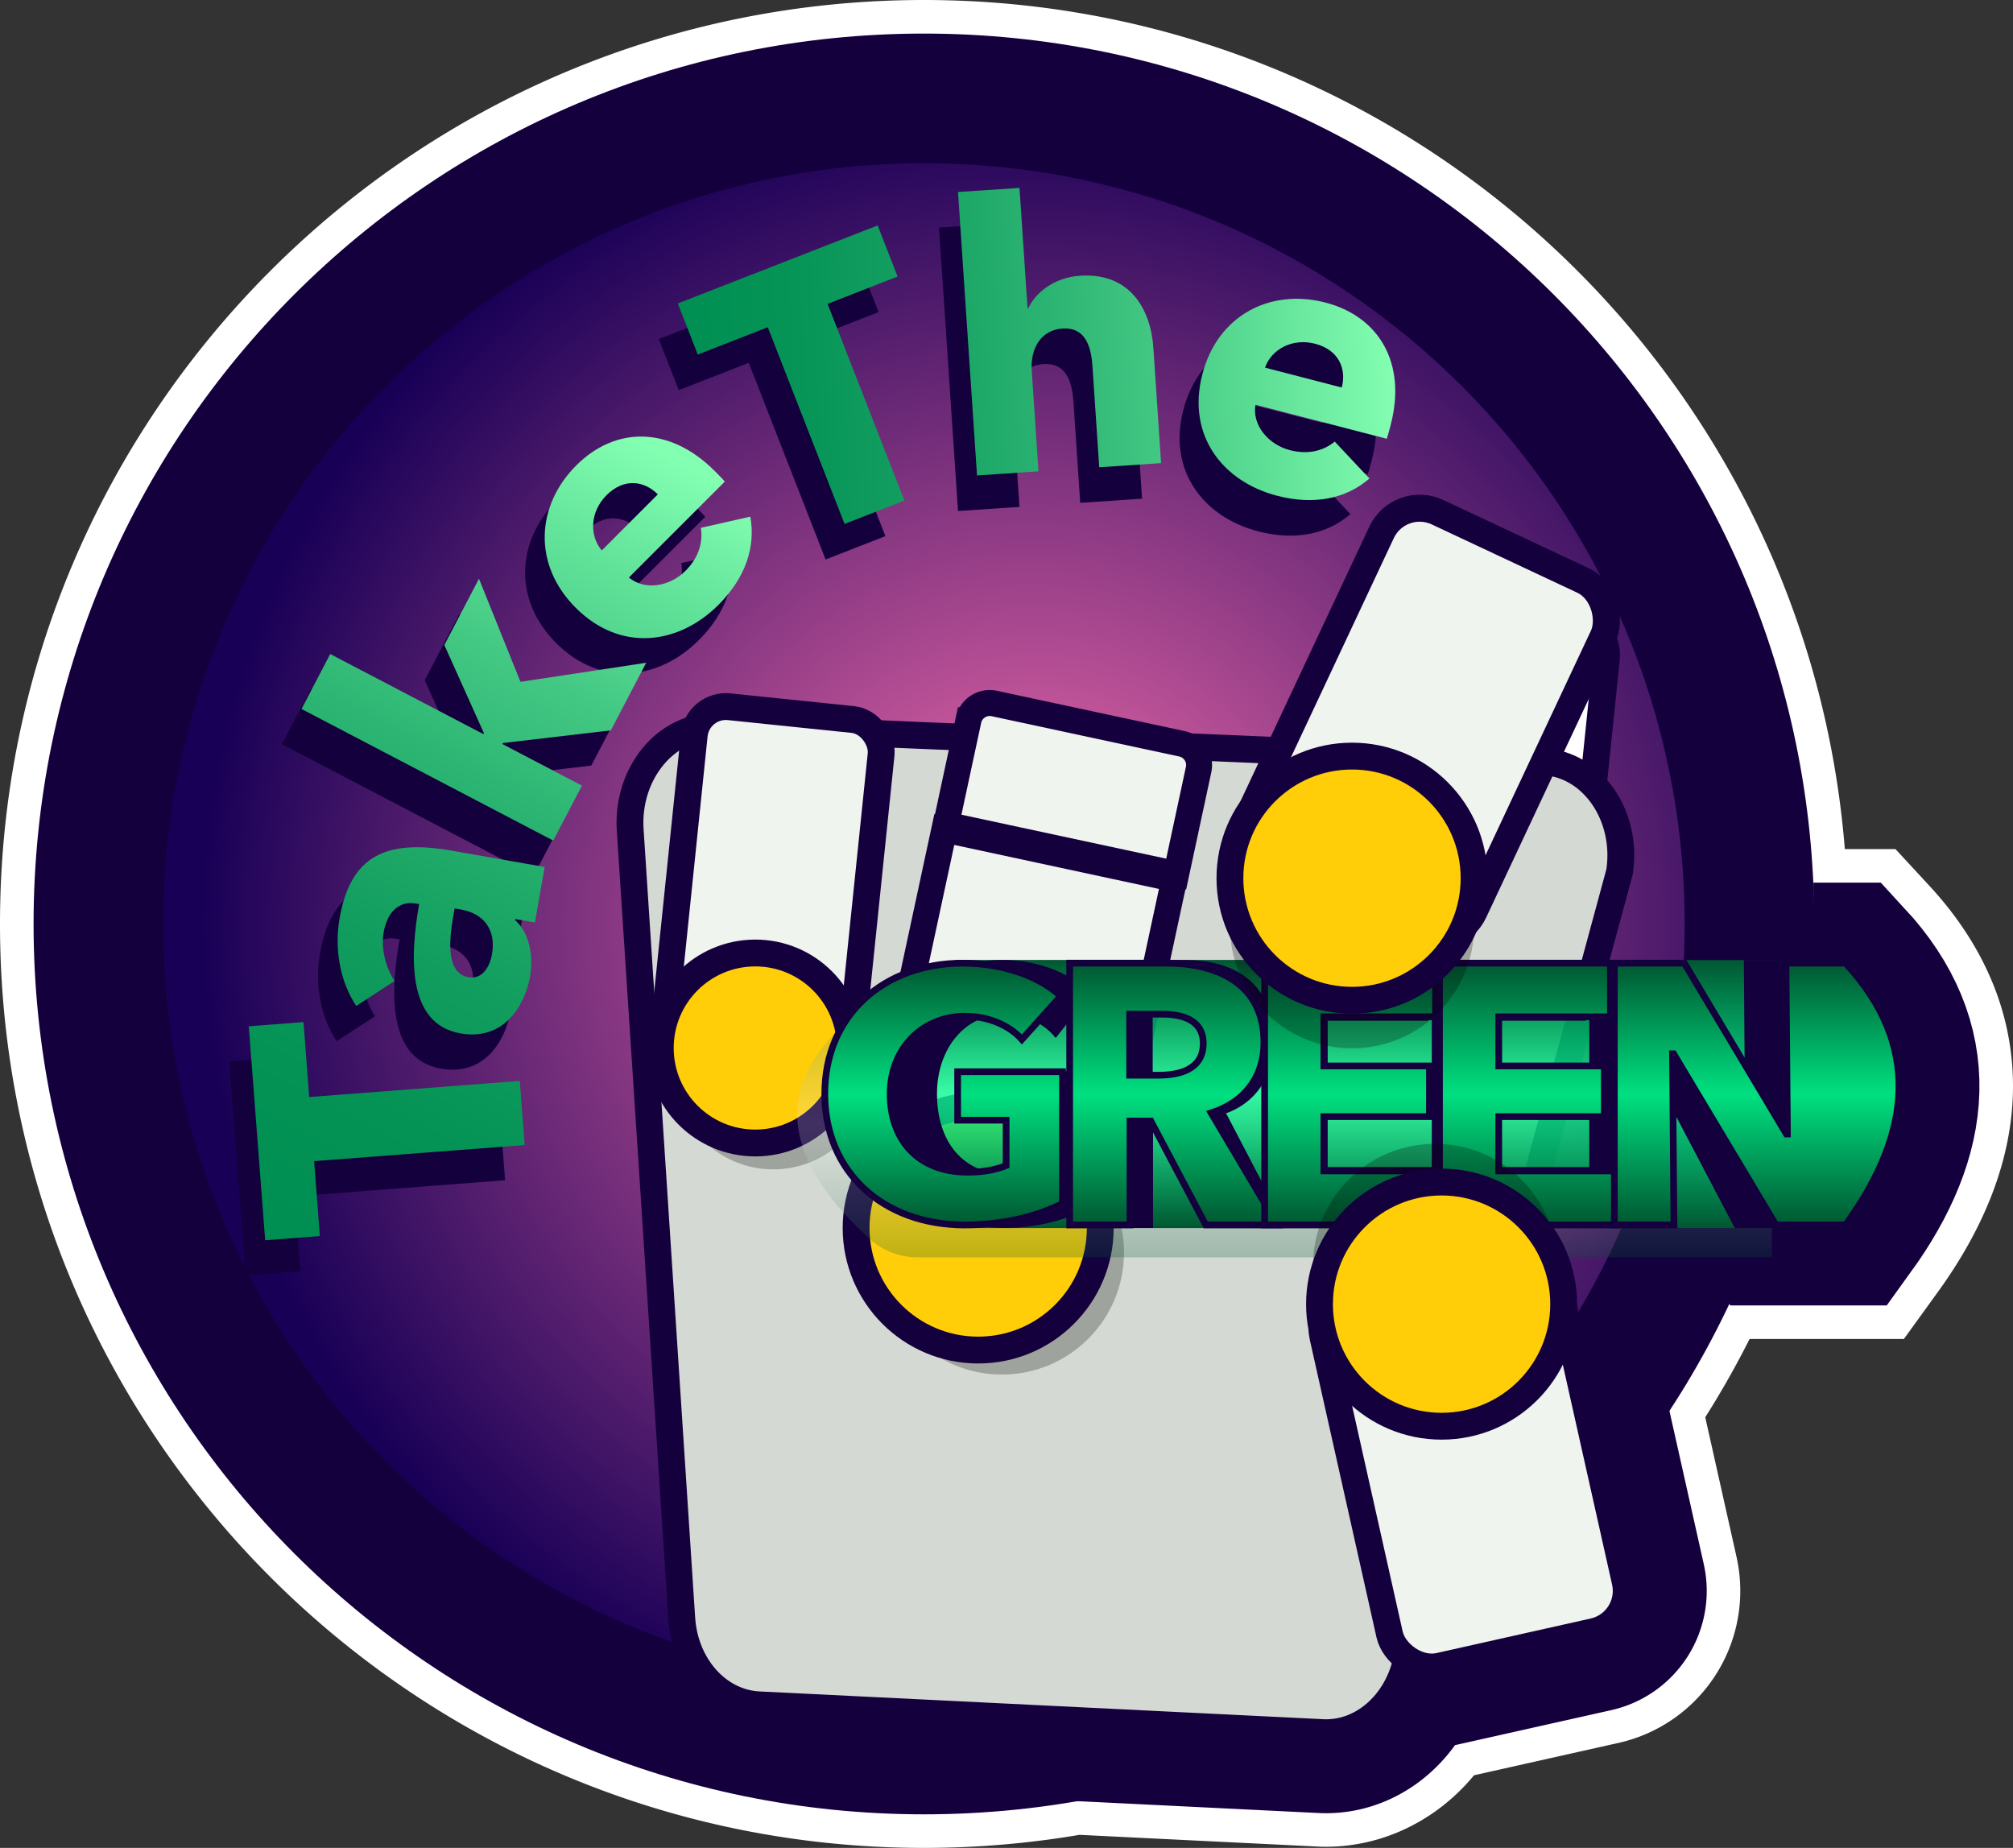 <svg id="Layer_1" data-name="Layer 1" xmlns="http://www.w3.org/2000/svg" xmlns:xlink="http://www.w3.org/1999/xlink" viewBox="0 0 1500.128 1377.045"><rect x="0" y="0" width="1500.128" height="1377.045" fill="#333333" stroke="none"/><defs><style>.cls-1,.cls-8{fill:#fff;}.cls-2{fill:url(#radial-gradient);}.cls-3{fill:#15003e;}.cls-4,.cls-5{fill:none;stroke-width:120px;}.cls-10,.cls-11,.cls-13,.cls-17,.cls-18,.cls-19,.cls-20,.cls-21,.cls-22,.cls-4,.cls-5,.cls-8,.cls-9{stroke:#15003e;stroke-miterlimit:10;}.cls-10,.cls-11,.cls-13,.cls-22,.cls-5,.cls-8,.cls-9{stroke-linecap:round;}.cls-6{fill:url(#linear-gradient);}.cls-7{fill:url(#linear-gradient-2);}.cls-10,.cls-13,.cls-8,.cls-9{stroke-width:20px;}.cls-9{fill:#d4d9d3;}.cls-10,.cls-11,.cls-22{fill:#eff4ee;}.cls-11{stroke-width:19.338px;}.cls-12,.cls-14{opacity:0.25;}.cls-13{fill:#ffce08;}.cls-14{fill:url(#linear-gradient-3);}.cls-15{opacity:0.5;fill:url(#linear-gradient-4);}.cls-16{fill:url(#linear-gradient-5);}.cls-17,.cls-18,.cls-19,.cls-20,.cls-21{stroke-width:5px;}.cls-17{fill:url(#linear-gradient-6);}.cls-18{fill:url(#linear-gradient-7);}.cls-19{fill:url(#linear-gradient-8);}.cls-20{fill:url(#linear-gradient-9);}.cls-21{fill:url(#linear-gradient-10);}.cls-22{stroke-width:20.139px;}</style><radialGradient id="radial-gradient" cx="1054.592" cy="1000" r="621.579" gradientUnits="userSpaceOnUse"><stop offset="0" stop-color="#fa70af"/><stop offset="1" stop-color="#180056"/></radialGradient><linearGradient id="linear-gradient" x1="473.178" y1="1208.938" x2="785.407" y2="652.213" gradientTransform="translate(-31.937 22.887) rotate(-1.953)" gradientUnits="userSpaceOnUse"><stop offset="0" stop-color="#008f52"/><stop offset="0.167" stop-color="#049355"/><stop offset="0.344" stop-color="#119d5e"/><stop offset="0.524" stop-color="#26b06e"/><stop offset="0.708" stop-color="#44c984"/><stop offset="0.892" stop-color="#69e99f"/><stop offset="1" stop-color="#83ffb2"/></linearGradient><linearGradient id="linear-gradient-2" x1="791.93" y1="573.119" x2="1322.683" y2="573.119" gradientTransform="translate(-28.093 53.946) rotate(-2.905)" gradientUnits="userSpaceOnUse"><stop offset="0" stop-color="#008f52"/><stop offset="0.149" stop-color="#059356"/><stop offset="0.331" stop-color="#14a061"/><stop offset="0.531" stop-color="#2db573"/><stop offset="0.743" stop-color="#50d38c"/><stop offset="0.963" stop-color="#7cf8ac"/><stop offset="1" stop-color="#84ffb2"/></linearGradient><linearGradient id="linear-gradient-3" x1="1241.586" y1="1048.715" x2="1241.586" y2="1248.446" gradientUnits="userSpaceOnUse"><stop offset="0" stop-color="#005731"/><stop offset="0.5" stop-color="#fff" stop-opacity="0.75"/><stop offset="1" stop-color="#005731"/></linearGradient><linearGradient id="linear-gradient-4" x1="1290.166" y1="1026.806" x2="1290.166" y2="1226.613" gradientUnits="userSpaceOnUse"><stop offset="0" stop-color="#15003e"/><stop offset="0.5" stop-color="#00ff90" stop-opacity="0"/><stop offset="1" stop-color="#15003e"/></linearGradient><linearGradient id="linear-gradient-5" x1="1290.166" y1="1026.882" x2="1290.166" y2="1226.613" gradientUnits="userSpaceOnUse"><stop offset="0" stop-color="#005731"/><stop offset="0.5" stop-color="#00ff90" stop-opacity="0.75"/><stop offset="1" stop-color="#005731"/></linearGradient><linearGradient id="linear-gradient-6" x1="987.501" y1="1224.295" x2="987.501" y2="1029.217" gradientUnits="userSpaceOnUse"><stop offset="0" stop-color="#005731"/><stop offset="0.5" stop-color="#00e080"/><stop offset="1" stop-color="#005731"/></linearGradient><linearGradient id="linear-gradient-7" x1="1158.884" y1="1224.295" x2="1158.884" y2="1029.217" xlink:href="#linear-gradient-6"/><linearGradient id="linear-gradient-8" x1="1292.805" y1="1224.295" x2="1292.805" y2="1029.217" xlink:href="#linear-gradient-6"/><linearGradient id="linear-gradient-9" x1="1423.115" y1="1224.295" x2="1423.115" y2="1029.217" xlink:href="#linear-gradient-6"/><linearGradient id="linear-gradient-10" x1="1593.372" y1="1224.295" x2="1593.372" y2="1029.217" xlink:href="#linear-gradient-6"/></defs><path class="cls-1" d="M1768.908,1043.199c-10.434-25.234-26.196-49.356-46.852-71.693l-25.236-27.292H1659.087c-28.4-354.168-324.807-632.736-686.283-632.736-380.258,0-688.523,308.265-688.523,688.523,0,380.258,308.265,688.522,688.523,688.522a693.048,693.048,0,0,0,115.972-9.737l159.708,7.865,17.61.87.587.027c1.948.082,3.881.123,5.818.123,42.753,0,82.816-20.026,110.277-53.273l107.688-24.132a116.097,116.097,0,0,0,87.898-138.675l-23.297-103.98q17.88-28.261,33.033-58.317H1703.084l25.448-35.2c35.816-49.542,54.595-99.403,55.813-148.201A201.934,201.934,0,0,0,1768.908,1043.199Z" transform="translate(-284.282 -311.477)"/><path class="cls-2" d="M1552.143,1000c0,41.12,173.858-57.788,163.095,139.018-9.29,169.867-199.747,69.151-219.053,109.705-93.07,195.495-292.446,330.616-523.381,330.616-319.96,0-579.339-259.379-579.339-579.339S652.844,420.661,972.804,420.661,1552.143,680.04,1552.143,1000Z" transform="translate(-284.282 -311.477)"/><path class="cls-3" d="M972.804,336.498c-366.439,0-663.502,297.063-663.502,663.502s297.063,663.501,663.502,663.501,663.502-297.062,663.502-663.501S1339.243,336.498,972.804,336.498Zm0,1230.401c-313.091,0-566.9-253.809-566.9-566.9s253.809-566.9,566.9-566.9,566.9,253.809,566.9,566.9S1285.895,1566.9,972.804,1566.9Z" transform="translate(-284.282 -311.477)"/><path class="cls-4" d="M1601.239,1213.424l6.5,10.87h51.91c49.71-68.76,56.22-134.28,0-195.08h-23.97" transform="translate(-284.282 -311.477)"/><path class="cls-5" d="M1467.684,1366.381l13.455,60.053,14.28,63.74a31.096,31.096,0,0,1-23.55,37.15l-114.86,25.74a31.079,31.079,0,0,1-24.53-4.8,80.118,80.118,0,0,1-3.43,11.59c-10.03,26.31-33.1,43.86-58.76,42.77l-17.61-.87-402.45-19.82" transform="translate(-284.282 -311.477)"/><path class="cls-3" d="M500.121,1155.256l156.904-12.01,3.654,47.741-156.904,12.01,4.274,55.838-40.762,3.12-12.202-159.416,40.762-3.12Zm35.041-67.896c-12.359-18.659-16.337-42.953-12.415-65.292,8.088-46.056,33.704-59.183,83.621-50.418l69.221,12.155-7.264,41.367-14.616-2.566-.145.827c10.097,8.88,13.955,25.762,11.097,42.033-3.825,21.787-19.521,48.028-51.787,42.362-39.713-6.974-37.857-56.398-30.835-96.386l-2.206-.387c-13.513-2.373-21.745,7.269-24.215,21.333-2.276,12.962,1.839,26.762,8.108,36.391Zm73.319-72.695-1.017,5.791c-3.487,19.856-4.927,42.631,11.344,45.488,10.48,1.84,15.905-8.01,17.503-17.111,3.196-18.202-6.043-30.342-23.141-33.345ZM751.232,831.626l-26.334,50.373-80.451,9.443-.389.744,59.306,31.004-21.404,40.943L494.364,866.062,515.768,825.118l114.145,59.673.389-.744-29.498-65.659,25.815-49.38,30.925,76.831Zm58.571-135.006-71.462,71.487c11.881,9.898,30.492,6.726,42.171-4.957,10.294-10.297,13.063-21.781,11.478-32.077l36.825-8.322c4.162,22.768-3.754,45.736-23.747,65.736-29.693,29.704-73.052,35.453-106.32,2.197-32.278-32.266-29.514-76.221.377-106.122,29.099-29.109,69.489-29.513,103.153,4.14C804.852,691.275,807.624,694.046,809.802,696.62Zm-49.892,9.513c-10.297-10.294-25.345-12.271-38.212.601-12.471,12.475-12.864,30.294-3.556,41.182Z" transform="translate(-284.282 -311.477)"/><path class="cls-3" d="M886.87,564.424l57.247,146.577-44.599,17.419L842.271,581.842,790.108,602.215l-14.872-38.079,148.925-58.164L939.033,544.051Zm202.413,121.753-5.057-75.432c-1.049-15.645-5.878-29.072-22.361-27.967-15.924,1.067-23.984,14.797-22.879,31.281l5.038,75.153-45.818,3.071L984.047,481.072l45.818-3.071,6.012,89.68.559-.038c5.397-11.587,19.232-22.898,38.509-24.19,37.716-2.528,52.795,25.647,54.667,53.584l5.768,86.049Zm214.24-21.24-97.852-25.348c-2.507,15.259,9.663,29.692,25.655,33.835,14.096,3.651,25.398.216,33.468-6.371l25.845,27.521c-17.515,15.132-41.325,19.955-68.702,12.863-40.658-10.533-67.599-44.99-55.803-90.528,11.446-44.182,50.733-64.087,91.662-53.484,39.846,10.322,60.672,44.931,48.736,91.011C1305.62,657.96,1304.637,661.755,1303.523,664.937Zm-33.496-38.18c3.651-14.095-2.275-28.068-19.893-32.632-17.077-4.424-32.635,4.273-37.3,17.816Z" transform="translate(-284.282 -311.477)"/><path class="cls-6" d="M514.721,1128.994l156.904-12.01,3.654,47.741-156.904,12.01,4.274,55.838-40.762,3.12-12.202-159.416,40.762-3.12Zm35.041-67.896c-12.359-18.659-16.337-42.953-12.415-65.292,8.088-46.056,33.704-59.183,83.621-50.418l69.221,12.155-7.264,41.367-14.616-2.566-.145.827c10.097,8.88,13.955,25.762,11.097,42.033-3.825,21.787-19.521,48.028-51.787,42.362-39.713-6.974-37.857-56.398-30.835-96.386l-2.206-.387c-13.513-2.373-21.745,7.269-24.215,21.333-2.276,12.962,1.839,26.762,8.108,36.391Zm73.319-72.695-1.017,5.791c-3.487,19.856-4.927,42.631,11.344,45.488,10.48,1.84,15.905-8.01,17.503-17.111,3.196-18.202-6.043-30.342-23.141-33.345ZM765.832,805.364l-26.334,50.373-80.451,9.443-.389.744,59.306,31.004-21.404,40.943L508.964,839.8l21.404-40.943,114.145,59.673.389-.744-29.498-65.659,25.815-49.38,30.925,76.831Zm58.571-135.006-71.462,71.487c11.881,9.898,30.492,6.726,42.171-4.957,10.294-10.297,13.063-21.781,11.478-32.077l36.825-8.322c4.162,22.768-3.754,45.736-23.747,65.736-29.693,29.704-73.052,35.453-106.32,2.197-32.278-32.266-29.514-76.221.377-106.122,29.099-29.109,69.489-29.513,103.153,4.14C819.452,665.014,822.224,667.785,824.403,670.358Zm-49.892,9.513c-10.297-10.294-25.345-12.271-38.212.601-12.471,12.475-12.864,30.294-3.556,41.182Z" transform="translate(-284.282 -311.477)"/><path class="cls-7" d="M901.033,537.924l57.247,146.577-44.599,17.419L856.433,555.342l-52.163,20.373-14.872-38.079L938.323,479.472l14.872,38.078Zm202.413,121.753-5.057-75.432c-1.049-15.645-5.878-29.072-22.361-27.967-15.924,1.067-23.984,14.797-22.879,31.281l5.038,75.153-45.818,3.071L998.209,454.572l45.818-3.071,6.012,89.68.559-.038c5.397-11.587,19.232-22.898,38.509-24.19,37.716-2.528,52.795,25.647,54.667,53.584l5.768,86.049Zm214.24-21.24-97.852-25.348c-2.507,15.259,9.663,29.692,25.655,33.835,14.096,3.651,25.398.216,33.468-6.371l25.845,27.521c-17.515,15.132-41.325,19.955-68.702,12.863-40.658-10.533-67.599-44.99-55.803-90.528,11.446-44.182,50.733-64.087,91.662-53.484,39.846,10.322,60.672,44.931,48.736,91.011C1319.782,631.46,1318.799,635.255,1317.685,638.437Zm-33.496-38.18c3.651-14.095-2.275-28.068-19.893-32.632-17.077-4.424-32.635,4.273-37.3,17.816Z" transform="translate(-284.282 -311.477)"/><rect class="cls-8" x="1290.325" y="760.97" width="179.921" height="289.393" rx="31.103" transform="translate(-183.898 -448.534) rotate(5.899)"/><path class="cls-9" d="M1270.288,1602.627l-420.059-20.696c-30.749-1.299-55.566-28.944-57.891-64.489L753.913,930.017c-2.774-42.405,27.181-78.497,63.864-76.948L1434.079,879.098c36.683,1.549,63.488,40.038,57.149,82.058L1333.41,1543.248C1328.096,1578.471,1301.037,1603.925,1270.288,1602.627Z" transform="translate(-284.282 -311.477)"/><rect class="cls-10" x="790.52" y="842.21" width="140.009" height="256.618" rx="23.672" transform="translate(-179.986 -394.774) rotate(5.899)"/><path class="cls-11" d="M1013.124,849.54h142.95a16.205,16.205,0,0,1,16.205,16.205v79.596a0,0,0,0,1,0,0H996.919a0,0,0,0,1,0,0v-79.596a16.205,16.205,0,0,1,16.205-16.205Z" transform="matrix(0.978, 0.21, -0.21, 0.978, -71.465, -519.365)"/><rect class="cls-11" x="955.448" y="944.807" width="175.36" height="291.13" transform="translate(-31.847 -506.341) rotate(12.131)"/><circle class="cls-12" cx="746.654" cy="933.328" r="90.976"/><circle class="cls-12" cx="576.259" cy="797.714" r="73.693"/><circle class="cls-13" cx="728.963" cy="915.085" r="90.976"/><circle class="cls-13" cx="562.852" cy="780.961" r="70.794"/><path class="cls-14" d="M1604.722,1248.446l-636.651,0a53.259,53.259,0,0,1-36.074-14.081c-69.088-63.628-79.05-125.872,16.209-185.65l656.516,0Z" transform="translate(-284.282 -311.477)"/><path class="cls-15" d="M1653.303,1226.613l-656.516,0c-83.259-68.553-102.274-135.601,0-199.806l656.516,0Z" transform="translate(-284.282 -311.477)"/><path class="cls-16" d="M1653.303,1226.613l-656.516,0c-83.259-68.527-102.274-135.55,0-199.731l656.516,0Z" transform="translate(-284.282 -311.477)"/><path class="cls-3" d="M1032.439,1226.563c-54.465,0-93.748-40.219-93.748-100.012,0-60.865,40.488-99.744,92.543-99.744,26.751,0,51.574,9.921,65.792,25.204l-26.028,32.98c-7.953-10.189-21.69-17.697-38.319-17.697-28.92,0-50.128,25.204-50.128,59.256,0,34.857,18.557,59.793,52.056,59.793,9.64,0,18.557-1.609,25.787-5.094V1146.66h-32.535v-37.001h70.371v100.548C1081.603,1219.859,1058.708,1226.563,1032.439,1226.563Z" transform="translate(-284.282 -311.477)"/><path class="cls-3" d="M1194.389,1226.563l-36.873-79.252H1143.539v79.252h-40.488V1026.882h65.069c32.776,0,65.31,14.666,65.31,60.356,0,26.793-13.496,45.971-35.427,53.868l44.585,85.457Zm-29.161-160.76H1143.298v46.536h19.521c13.255,0,29.884-3.948,29.884-24.255C1192.702,1069.469,1177.52,1065.803,1165.229,1065.803Z" transform="translate(-284.282 -311.477)"/><path class="cls-3" d="M1233.911,1219.312V1034.186H1348.626v37.914h-74.95v34.777h70.853V1142.699h-70.853v38.437h79.288v38.176Z" transform="translate(-284.282 -311.477)"/><path class="cls-3" d="M1351.276,1219.312V1034.186h114.715v37.914h-74.95v34.777h70.853V1142.699h-70.853v38.437h79.288v38.176Z" transform="translate(-284.282 -311.477)"/><path class="cls-3" d="M1577.09,1226.613l-68.684-130.664h-.723l.964,130.664h-40.006V1026.806h46.995l68.443,130.382h.723l-.964-130.382h40.006c50.633,62.276,44.769,129.379,0,199.806Z" transform="translate(-284.282 -311.477)"/><path class="cls-17" d="M1003.02,1224.295c-60.473,0-104.088-39.277-104.088-97.67,0-59.439,44.953-97.407,102.75-97.407,29.701,0,57.262,9.688,73.049,24.614l-28.898,32.207c-8.83-9.95-24.082-17.282-42.545-17.282-32.109,0-55.656,24.614-55.656,57.868,0,34.04,20.604,58.392,57.797,58.392,10.703,0,20.604-1.571,28.631-4.975v-33.779h-36.123v-36.135H1076.069v98.193C1057.606,1217.748,1032.186,1224.295,1003.02,1224.295Z" transform="translate(-284.282 -311.477)"/><path class="cls-18" d="M1182.833,1224.295l-40.939-77.425h-15.52v77.425h-44.953V1029.217h72.246c36.391,0,72.514,14.328,72.514,58.964,0,26.175-14.984,44.911-39.334,52.626l49.502,83.487Zm-32.377-157.054h-24.35v45.463h21.674c14.717,0,33.18-3.857,33.18-23.696C1180.96,1070.823,1164.102,1067.241,1150.456,1067.241Z" transform="translate(-284.282 -311.477)"/><path class="cls-19" d="M1226.714,1224.295V1029.217h127.367v39.952h-83.217v36.646h78.668v37.748h-78.668v40.503h88.033v40.228Z" transform="translate(-284.282 -311.477)"/><path class="cls-20" d="M1357.023,1224.295V1029.217h127.367v39.952h-83.217v36.646h78.668v37.748h-78.668v40.503h88.033v40.228Z" transform="translate(-284.282 -311.477)"/><path class="cls-21" d="M1607.743,1224.295,1531.483,1096.723h-.803l1.07,127.571h-44.418V1029.217h52.178l75.992,127.296h.803l-1.07-127.296h44.418c56.217,60.802,49.706,126.316,0,195.077Z" transform="translate(-284.282 -311.477)"/><circle class="cls-12" cx="1069.447" cy="943.328" r="90.976"/><circle class="cls-12" cx="1007.562" cy="690.231" r="90.976"/><rect class="cls-22" x="1257.057" y="704.885" width="182.425" height="289.393" rx="31.32" transform="translate(204.364 -803.785) rotate(25.14)"/><rect class="cls-10" x="1292.84" y="1254.303" width="179.921" height="289.393" rx="31.103" transform="translate(-556.727 24.744) rotate(-12.63)"/><circle class="cls-13" cx="1007.543" cy="654.416" r="90.976"/><circle class="cls-13" cx="1074.301" cy="971.835" r="90.976"/></svg>
